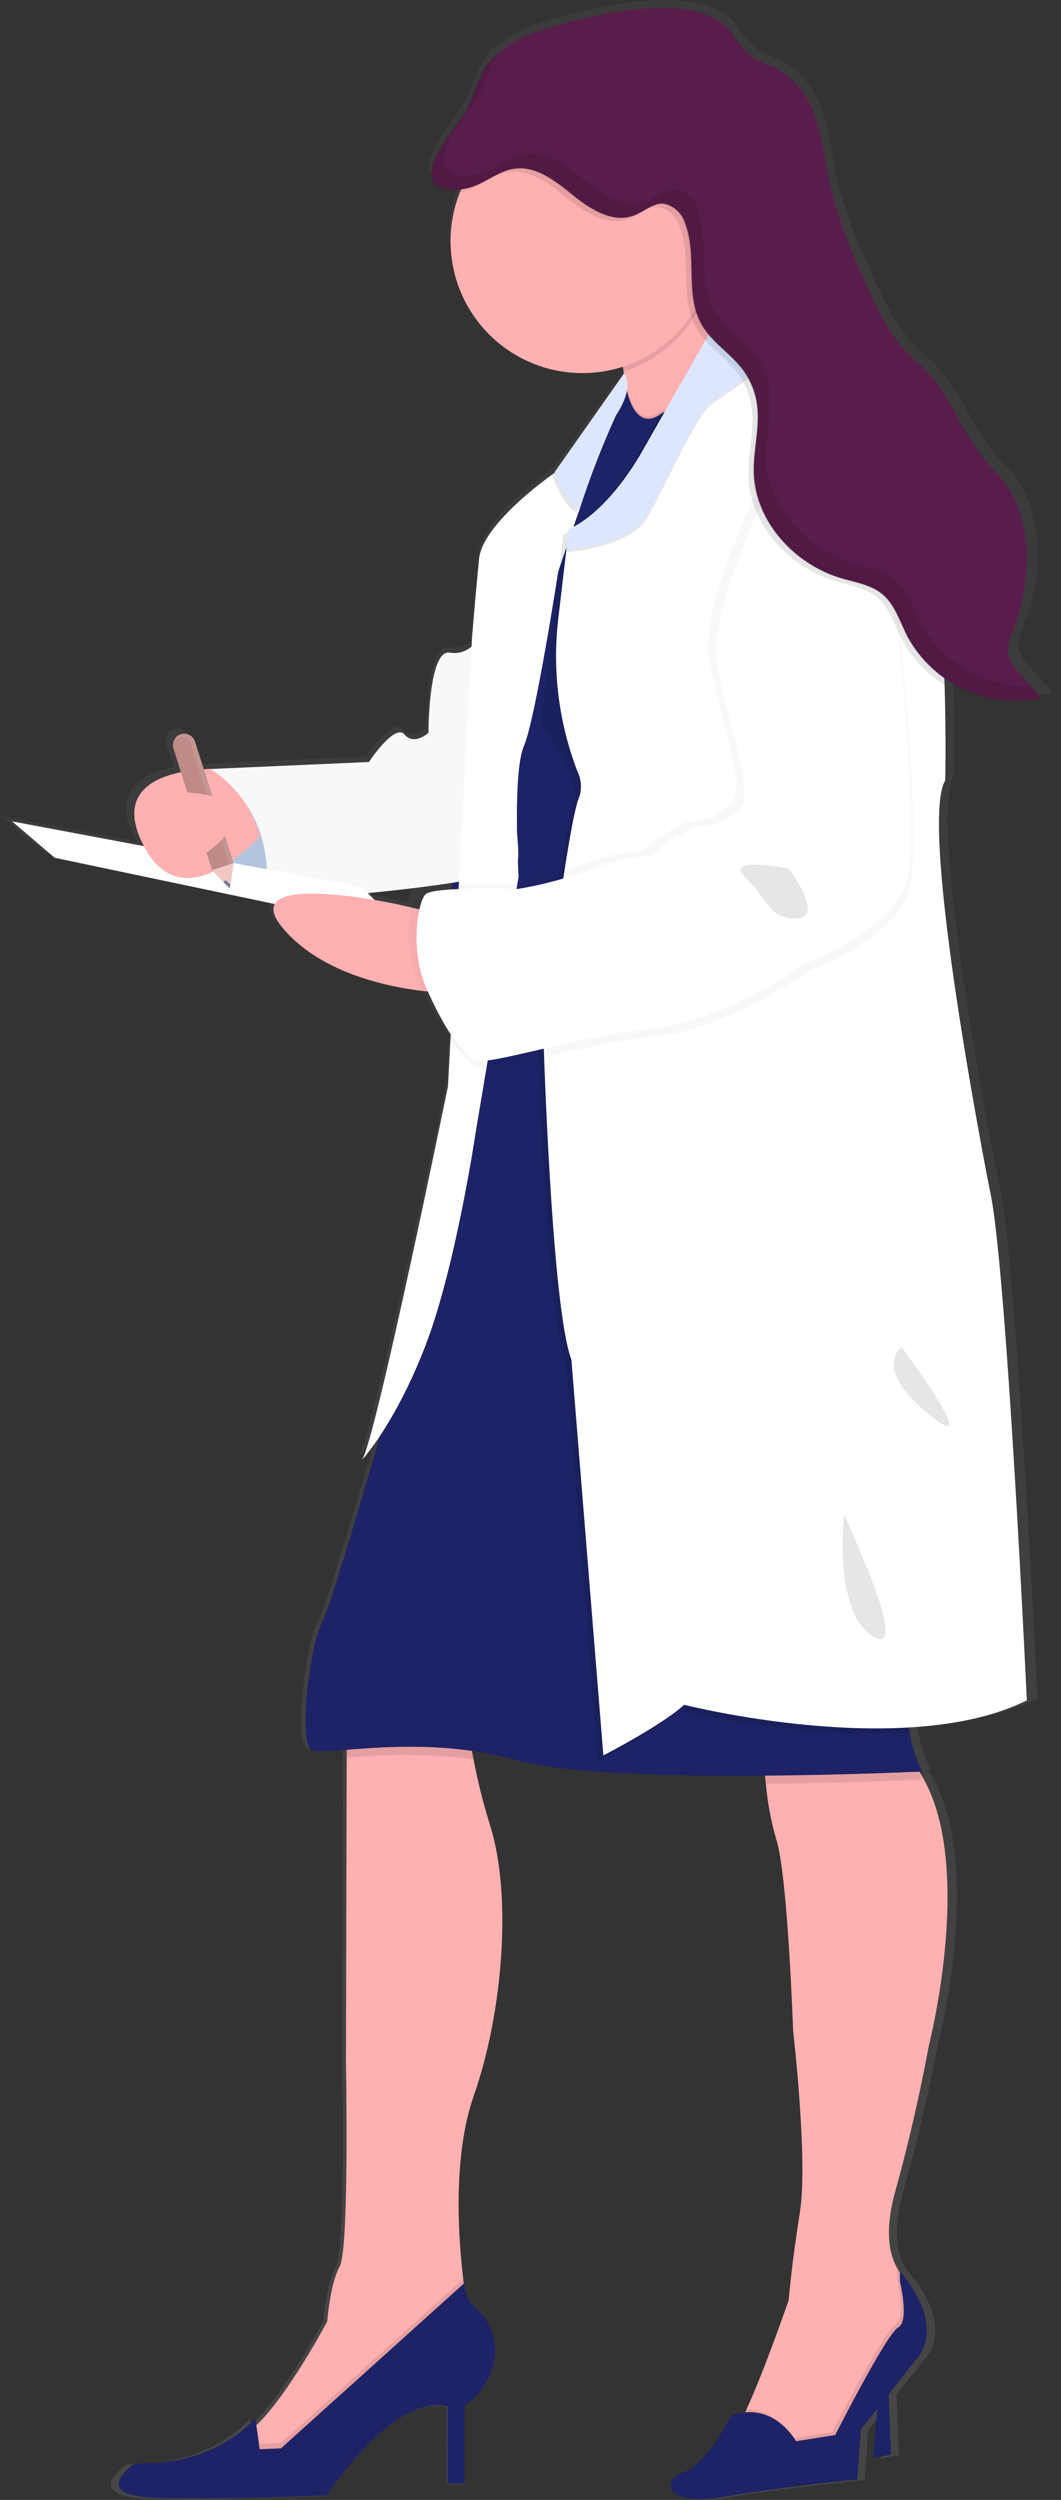 <svg width="90" height="212" viewBox="0 0 90 212" fill="none" xmlns="http://www.w3.org/2000/svg">
<rect x="0" y="0" width="90" height="212" fill="#333333" stroke="none"/>
<path opacity="0.1" d="M52.017 55.263H41.29V65.99H52.017V55.263Z" fill="#6C63FF"/>
<path opacity="0.1" d="M52.017 81.731H41.29V92.459H52.017V81.731Z" fill="#6C63FF"/>
<path opacity="0.1" d="M52.017 108.187H41.29V118.915H52.017V108.187Z" fill="#6C63FF"/>
<path opacity="0.1" d="M52.017 134.639H41.29V145.367H52.017V134.639Z" fill="#6C63FF"/>
<path d="M84.767 100.579C84.767 100.579 78.54 69.597 80.924 65.742C80.924 65.742 81.007 62.159 80.868 57.592V57.068C81.287 57.347 81.724 57.599 82.177 57.822C84.373 58.95 86.895 59.276 89.307 58.742L87.421 56.641C86.921 56.184 86.565 55.589 86.398 54.933C86.365 54.291 86.506 53.653 86.805 53.085C88.597 48.558 88.692 42.866 85.24 39.411C82.324 36.51 81.615 32.758 78.451 30.106C76.138 28.163 74.868 25.315 73.668 22.561C72.582 20.264 71.707 17.875 71.049 15.421C70.597 13.493 70.416 11.499 69.793 9.618C69.531 8.654 69.076 7.754 68.454 6.972C67.834 6.189 67.062 5.541 66.184 5.065C65.508 4.829 64.852 4.54 64.222 4.201C63.507 3.598 62.896 2.881 62.416 2.078C59.56 -1.694 49.998 0.527 45.472 2.059C44.242 2.444 43.102 3.076 42.123 3.914L42.164 3.846C42.198 3.79 42.24 3.733 42.277 3.68C41.781 4.081 41.354 4.559 41.01 5.095C40.453 6.199 39.957 7.332 39.525 8.49C38.861 9.829 35.168 13.567 36.755 15.072C36.867 15.173 36.994 15.255 37.133 15.313C37.729 15.561 38.385 15.627 39.019 15.502L38.951 15.667C38.409 16.995 38.131 18.416 38.133 19.85C38.146 21.337 38.451 22.807 39.032 24.175C39.613 25.543 40.458 26.785 41.518 27.827C42.58 28.869 43.835 29.691 45.214 30.248C46.592 30.806 48.067 31.085 49.554 31.072C50.74 31.073 51.919 30.891 53.05 30.532C53.077 30.675 53.099 30.819 53.126 30.962C53.131 31.018 53.14 31.073 53.152 31.128L52.952 31.407C52.942 31.39 52.931 31.373 52.918 31.359L46.996 39.635C46.091 40.272 40.878 44.044 40.584 46.872C40.275 49.969 39.966 53.594 39.966 53.594L39.924 54.371C39.666 54.587 39.363 54.745 39.037 54.832C38.711 54.92 38.37 54.936 38.038 54.88C36.19 54.578 36.19 61.669 36.19 61.669C36.19 61.669 34.96 62.801 34.117 61.82C33.274 60.839 31.04 64.162 31.04 64.162L17.046 64.766L16.725 64.785L15.97 62.45C15.889 62.204 15.714 62 15.484 61.881C15.252 61.764 14.985 61.741 14.737 61.82C14.68 61.84 14.625 61.864 14.572 61.892L14.519 61.922L14.421 61.99L14.372 62.035C14.345 62.061 14.32 62.089 14.296 62.118L14.251 62.171L14.228 62.194C14.141 62.314 14.083 62.453 14.059 62.6C14.036 62.747 14.047 62.897 14.092 63.039L14.741 65.042C12.04 65.585 9.279 67.114 11.531 71.333L0.117 69.224L3.809 72.325L22.872 76.259C22.624 76.712 22.79 77.368 23.574 78.292C26.969 82.279 33.155 83.361 35.644 83.641C36.302 85.11 37.123 86.501 38.093 87.786L37.878 91.758C37.878 91.758 31.577 122.031 30.421 123.567C31.004 122.907 31.537 122.204 32.017 121.466C30.187 127.684 27.631 136.199 26.96 137.474C25.882 139.511 24.881 147.754 26.111 148.28C27.105 148.414 28.114 148.403 29.105 148.246V148.928L29.037 174.8C29.037 174.8 29.347 190.668 28.498 192.181C27.649 193.693 27.42 196.865 27.42 196.865C27.42 196.865 24.025 203.123 21.336 205.638C21.318 205.658 21.297 205.676 21.276 205.691L21.193 205.103C21.193 205.103 17.959 209.184 10.808 208.954C10.808 208.954 6.505 211.753 12.887 211.904C19.269 212.055 27.42 211.677 27.42 211.677C27.42 211.677 33.112 203.002 37.88 204.133V210.707H39.34V204.027C40.016 203.581 40.596 203.003 41.043 202.327C41.489 201.651 41.794 200.891 41.939 200.093C42.064 199.271 41.972 198.431 41.673 197.655C41.374 196.879 40.878 196.194 40.234 195.669C39.945 195.407 39.713 195.088 39.552 194.733C39.392 194.377 39.306 193.992 39.302 193.602L39.25 193.647C39.241 193.51 39.224 193.375 39.201 193.24C38.787 189.846 38.258 182.841 40.113 177.658C42.652 170.552 43.421 160.655 41.572 154.762C40.975 152.879 40.485 150.964 40.105 149.025C40.059 148.777 40.022 148.546 39.98 148.327C41.244 148.498 42.495 148.75 43.726 149.082C48.008 150.262 57.373 150.481 65.37 150.417C65.388 150.636 65.411 150.866 65.438 151.096C65.58 152.696 65.878 154.279 66.328 155.822C67.331 158.84 67.791 172.143 67.791 172.143C67.791 172.143 69.085 183.082 68.38 187.533C68.003 190.007 67.625 192.493 67.411 194.99V195.038C67.411 195.038 65.291 201.073 63.74 204.352C63.702 204.434 63.657 204.517 63.623 204.6C63.21 204.638 62.803 204.728 62.412 204.868C62.412 204.868 60.334 209.013 58.267 209.703C56.2 210.393 56.882 212.649 61.571 211.819C66.259 210.989 73.339 210.31 73.339 210.31L73.644 206.082L75.085 204.279L74.707 208.499L76.243 208.198L76.039 203.064L78.396 200.114C78.396 200.114 81.244 197.58 77.011 192.593V192.702C76.966 192.631 76.928 192.555 76.876 192.483V192.461C76.174 191.375 75.616 189.348 76.638 185.754C78.486 179.259 79.561 173.364 79.561 173.364C79.561 173.364 83.687 157.571 78.727 150.099H78.946C78.438 149.048 78.079 147.932 77.879 146.783C77.853 146.647 77.831 146.507 77.811 146.364C81.332 146.263 84.799 145.478 88.022 144.056C88 144.025 86.232 106.547 84.767 100.579ZM38.173 74.44V74.516L37.419 74.554L38.173 74.44ZM35.586 74.798C35.461 74.826 35.345 74.884 35.246 74.964C34.922 75.423 34.718 75.957 34.654 76.514L33.477 76.25C33.477 76.25 32.648 76.073 31.463 75.873L30.901 75.307C32.447 75.176 34.054 74.987 35.586 74.798Z" fill="url(#paint0_linear)"/>
<path d="M74.524 203.104L74.076 208.449L75.58 208.147L75.354 202.35L74.524 203.104Z" fill="#1D2366"/>
<path d="M40.188 177.726C38.374 182.894 38.887 189.868 39.294 193.255C39.445 194.508 39.585 195.27 39.585 195.27C39.585 195.27 36.873 201.448 36.646 201.682C36.42 201.916 28.665 206.65 28.665 206.65L23.245 209.814C23.245 209.814 17.746 207.404 20.382 206.574C20.92 206.358 21.406 206.028 21.804 205.605C24.445 203.096 27.76 196.862 27.76 196.862C27.76 196.862 27.987 193.697 28.817 192.192C29.646 190.687 29.345 174.872 29.345 174.872L29.409 149.087V145.729L39.725 145.804C39.789 146.945 39.939 148.079 40.17 149.198C40.54 151.131 41.02 153.041 41.607 154.919C43.424 160.797 42.67 170.643 40.188 177.726Z" fill="#FFB0B1"/>
<path opacity="0.1" d="M39.578 195.261C39.578 195.261 36.866 201.44 36.64 201.674C36.413 201.907 28.658 206.641 28.658 206.641L23.238 209.806C23.238 209.806 17.739 207.396 20.376 206.566C20.914 206.35 21.4 206.019 21.797 205.597L22.031 207.245L23.839 207.17L39.304 193.255C39.438 194.499 39.578 195.261 39.578 195.261Z" fill="black"/>
<path d="M39.387 193.613L23.835 207.625L22.028 207.7L21.651 205.06C21.651 205.06 18.49 209.122 11.467 208.899C11.467 208.899 7.25 211.687 13.5 211.837C19.749 211.988 27.731 211.611 27.731 211.611C27.731 211.611 33.306 202.936 37.971 204.066V210.616H39.405V204.004C40.072 203.556 40.64 202.977 41.077 202.302C41.514 201.628 41.81 200.873 41.947 200.081C42.071 199.266 41.983 198.432 41.692 197.661C41.401 196.889 40.916 196.205 40.284 195.675C40.002 195.411 39.777 195.092 39.623 194.737C39.468 194.382 39.389 194 39.387 193.613Z" fill="#1D2366"/>
<path d="M75.956 185.783C74.953 189.366 75.499 191.384 76.185 192.467V192.489C77.066 193.825 77.678 195.32 77.989 196.891L78.049 197.23L70.973 207.547L67.133 209.056C67.133 209.056 60.959 206.947 62.087 206.344C62.631 205.764 63.049 205.079 63.316 204.33C64.825 201.068 66.907 195.044 66.907 195.044V194.995C67.125 192.508 67.472 190.032 67.857 187.565C68.548 183.125 67.277 172.227 67.277 172.227C67.277 172.227 66.824 158.977 65.843 155.963C65.401 154.431 65.106 152.86 64.965 151.271C64.761 149.385 64.716 147.831 64.716 147.831C64.716 147.831 68.778 142.173 76.235 148.284C76.831 148.771 77.355 149.34 77.793 149.974C82.942 157.299 78.796 173.437 78.796 173.437C78.796 173.437 77.762 179.307 75.956 185.783Z" fill="#FFB0B1"/>
<path opacity="0.1" d="M78.053 197.222L70.977 207.539L67.137 209.048C67.137 209.048 60.962 206.939 62.09 206.336C62.635 205.756 63.053 205.071 63.319 204.322C65.934 204.299 67.287 206.788 67.287 206.788L70.599 206.26C70.599 206.26 74.966 197.675 75.947 197.151C76.928 196.627 76.098 193.232 76.098 193.232V192.368C76.125 192.398 76.147 192.432 76.181 192.463V192.485C77.061 193.822 77.674 195.316 77.984 196.887L78.053 197.222Z" fill="black"/>
<path d="M67.525 207.021C67.525 207.021 65.639 203.559 62.026 204.837C62.026 204.837 59.994 208.983 57.964 209.659C55.934 210.334 56.608 212.593 61.203 211.767C65.798 210.941 72.722 210.258 72.722 210.258L73.024 206.037L77.694 200.089C77.694 200.089 80.478 197.565 76.336 192.597V193.461C76.336 193.461 77.165 196.856 76.185 197.38C75.205 197.904 70.851 206.493 70.851 206.493L67.525 207.021Z" fill="#1D2366"/>
<path opacity="0.1" d="M39.737 145.789C39.802 146.929 39.951 148.064 40.183 149.184C36.608 148.738 32.994 148.7 29.41 149.074V145.713L39.737 145.789Z" fill="black"/>
<path opacity="0.1" d="M78.217 150.916C78.217 150.916 72.182 151.21 64.985 151.27C64.781 149.383 64.736 147.83 64.736 147.83C64.736 147.83 68.799 142.172 76.255 148.282C76.852 148.77 77.376 149.339 77.813 149.972C77.93 150.294 78.065 150.609 78.217 150.916Z" fill="black"/>
<path d="M78.209 150.227C78.209 150.227 51.776 151.505 43.719 149.246C35.663 146.987 27.677 148.944 26.474 148.417C25.271 147.889 26.248 139.681 27.303 137.648C28.359 135.615 34.153 115.054 34.153 115.054L39.728 85.988L45.6 84.369L46.015 84.252L56.248 81.433L63.747 79.361C63.747 79.361 78.657 137.573 77.378 141.865C76.914 143.509 76.84 145.238 77.159 146.916C77.355 148.063 77.708 149.177 78.209 150.227Z" fill="#1D2366"/>
<path d="M20.293 66.123C20.293 66.123 15.013 71.78 19.011 74.934C23.009 78.088 25.637 75.236 25.637 75.236L20.293 66.123Z" fill="#C7DAF5"/>
<path opacity="0.1" d="M20.293 66.123C20.293 66.123 15.013 71.78 19.011 74.934C23.009 78.088 25.637 75.236 25.637 75.236L20.293 66.123Z" fill="black"/>
<path d="M62.957 28.924C62.957 28.924 62.339 29.512 61.407 30.38C60.08 31.623 58.114 33.435 56.372 34.955C53.957 37.056 51.966 38.599 52.679 37.282C53.392 35.966 53.259 33.673 52.901 31.526C52.875 31.383 52.852 31.239 52.826 31.1C52.532 29.524 52.143 27.967 51.66 26.438C53.543 23.98 55.566 21.633 57.718 19.408C58.522 18.654 59.084 18.345 59.118 18.869C59.37 20.217 59.781 21.531 60.34 22.783C60.359 22.837 60.377 22.885 60.4 22.938C60.837 24.069 61.332 25.231 61.766 26.234C62.429 27.777 62.957 28.924 62.957 28.924Z" fill="#FFB0B1"/>
<path opacity="0.1" d="M60.409 22.942C60.043 24.913 59.153 26.751 57.834 28.261C56.515 29.771 54.815 30.899 52.91 31.527C52.609 29.805 52.194 28.105 51.666 26.439C51.666 26.439 59.011 16.953 59.123 18.873C59.389 20.275 59.82 21.641 60.409 22.942Z" fill="black"/>
<path opacity="0.1" d="M52.176 34.061L53.126 32.722C53.126 32.722 53.757 36.562 56.072 34.869C58.388 33.176 58.501 47.614 58.501 47.614L56.014 84.779L38.052 83.701L38.561 65.743L40.594 56.69L45.622 43.53L48.614 39.181L52.176 34.061Z" fill="black"/>
<path d="M58.505 47.844L56.242 81.448L56.005 85.009L45.99 84.41L45.613 84.387L38.068 83.935L38.578 65.973L40.611 56.92L45.639 43.76L48.631 39.411L52.191 34.271L53.142 32.935C53.142 32.935 53.773 36.775 56.088 35.082L56.137 35.048C58.4 33.613 58.505 47.844 58.505 47.844Z" fill="#1D2366"/>
<path d="M40.863 53.765C40.863 53.765 39.962 55.651 38.151 55.346C36.341 55.04 36.345 62.135 36.345 62.135C36.345 62.135 35.141 63.267 34.312 62.286C33.483 61.305 31.294 64.62 31.294 64.62L17.587 65.224C17.587 65.224 23.686 68.011 22.49 76.446C22.49 76.446 43.198 75.163 43.88 73.206C44.563 71.248 40.863 53.765 40.863 53.765Z" fill="white"/>
<path opacity="0.03" d="M40.863 53.765C40.863 53.765 39.962 55.651 38.151 55.346C36.341 55.04 36.345 62.135 36.345 62.135C36.345 62.135 35.141 63.267 34.312 62.286C33.483 61.305 31.294 64.62 31.294 64.62L17.587 65.224C17.587 65.224 23.686 68.011 22.49 76.446C22.49 76.446 43.198 75.163 43.88 73.206C44.563 71.248 40.863 53.765 40.863 53.765Z" fill="black"/>
<path d="M1.028 69.656L4.642 72.742L34.391 78.992L30.702 75.228L1.028 69.656Z" fill="white"/>
<path d="M52.237 35.241C51.058 37.844 50.027 40.511 49.148 43.23C48.163 46.04 47.342 48.511 47.342 48.511C47.342 48.511 45.422 61.011 44.44 63.268C43.457 65.526 43.99 74.339 43.99 74.339L40.337 96.101C40.337 96.101 38.678 107.322 36.123 114.025C33.599 120.622 30.79 123.715 30.703 123.813C31.834 122.282 37.998 92.129 37.998 92.129L40.038 54.099C40.038 54.099 40.336 50.486 40.638 47.397C40.939 44.308 47.05 40.091 47.05 40.091L52.942 31.718C53.534 32.506 53.138 33.887 52.237 35.241Z" fill="white"/>
<path d="M36.863 84.122C36.863 84.122 28.187 83.745 23.985 78.698C19.784 73.652 33.698 76.684 33.698 76.684L37.315 77.513L36.863 84.122Z" fill="#FFB0B1"/>
<path opacity="0.1" d="M77.386 141.874C76.922 143.518 76.846 145.246 77.167 146.924C67.703 147.596 57.58 145.038 57.58 145.038C55.694 146.774 50.726 149.33 50.726 149.33L48.02 115.76C46.289 111.234 45.61 87.52 45.61 87.52C45.61 87.52 45.764 86.276 45.987 84.419C45.983 84.372 45.99 84.325 46.006 84.28C46.681 79.086 48.02 69.336 48.676 68.019C49.582 66.208 45.893 61.391 45.893 61.391L47.572 47.076L47.776 45.349C51.314 43.769 54.026 38.722 54.026 38.722L56.108 35.074C58.372 33.622 58.489 47.853 58.489 47.853L56.225 81.457L63.723 79.384C63.723 79.384 78.665 137.583 77.386 141.874Z" fill="black"/>
<path d="M87.101 144.193C76.785 149.315 58.034 144.571 58.034 144.571C56.148 146.306 51.181 148.863 51.181 148.863L48.469 115.292C46.741 110.766 46.065 87.052 46.065 87.052C46.065 87.052 48.245 69.358 49.15 67.551C49.37 66.837 49.307 66.065 48.973 65.396C47.434 61.375 46.867 57.046 47.321 52.764L48.045 46.612L48.245 44.888C51.787 43.304 54.499 38.256 54.499 38.256L56.385 34.952L59.855 28.864L61.5 25.982L61.779 26.231L63.911 28.162L66.174 30.048C69.127 32.535 74.231 36.92 76.864 39.602C79.18 41.963 79.911 51.148 80.123 58.062C80.262 62.614 80.179 66.183 80.179 66.183C77.844 70.026 83.951 100.884 83.951 100.884C85.369 106.851 87.101 144.193 87.101 144.193Z" fill="white"/>
<path opacity="0.03" d="M67.296 38.188C67.296 38.188 60.216 51.664 61.038 56.787C61.86 61.91 64.199 67.707 63.071 69.058C62.684 69.571 62.183 69.988 61.608 70.276C61.032 70.563 60.398 70.714 59.755 70.716C58.623 70.791 55.609 72.9 55.609 73.126C55.609 73.352 52.822 73.352 50.328 74.409C48.328 75.16 46.261 75.716 44.153 76.067C44.153 76.067 36.986 75.84 36.319 76.519C35.651 77.198 34.965 81.261 36.394 84.501C37.824 87.741 39.412 90.159 40.611 90.601C41.81 91.043 49.423 88.492 55.597 87.889C61.771 87.285 68.474 82.393 68.474 82.393C68.474 82.393 75.853 79.752 77.15 75.313C78.446 70.874 75.569 46.473 75.569 46.473C75.569 46.473 73.395 35.099 67.296 38.188Z" fill="black"/>
<path opacity="0.03" d="M66.392 37.049C66.392 37.049 59.313 50.529 60.143 55.648C60.973 60.767 63.304 66.568 62.172 67.926C61.786 68.44 61.286 68.858 60.712 69.146C60.137 69.433 59.503 69.583 58.86 69.584C57.728 69.66 54.715 71.768 54.715 71.994C54.715 72.221 51.927 72.221 49.434 73.273C47.434 74.023 45.366 74.578 43.259 74.931C43.259 74.931 36.093 74.705 35.429 75.384C34.764 76.063 34.071 80.129 35.504 83.365C36.938 86.602 38.522 89.023 39.721 89.465C40.92 89.907 48.532 87.356 54.706 86.756C60.881 86.156 67.584 81.257 67.584 81.257C67.584 81.257 74.963 78.616 76.24 74.181C77.518 69.745 74.66 45.337 74.66 45.337C74.66 45.337 72.492 33.963 66.392 37.049Z" fill="black"/>
<path d="M67.067 37.51C67.067 37.51 59.987 50.99 60.816 56.109C61.645 61.228 63.977 67.029 62.849 68.379C62.463 68.894 61.963 69.312 61.386 69.6C60.811 69.888 60.176 70.038 59.533 70.038C58.401 70.113 55.387 72.222 55.387 72.442C55.387 72.663 52.604 72.668 50.107 73.725C48.107 74.477 46.039 75.031 43.932 75.383C43.932 75.383 36.765 75.156 36.098 75.835C35.43 76.514 34.744 80.58 36.173 83.817C37.602 87.054 39.191 89.475 40.39 89.916C41.589 90.357 49.201 87.807 55.376 87.204C61.551 86.6 68.254 81.708 68.254 81.708C68.254 81.708 75.633 79.067 76.929 74.628C78.226 70.189 75.367 45.788 75.367 45.788C75.367 45.788 73.162 34.439 67.067 37.51Z" fill="white"/>
<path opacity="0.1" d="M66.919 73.659C66.919 73.659 61.261 72.528 63.231 74.414C65.2 76.3 65.188 77.952 67.598 77.876C70.008 77.8 66.919 73.659 66.919 73.659Z" fill="black"/>
<path opacity="0.1" d="M76.481 114.237C76.481 114.237 73.924 115.968 78.816 119.958C83.707 123.947 76.481 114.237 76.481 114.237Z" fill="black"/>
<path opacity="0.1" d="M71.591 128.468C71.591 128.695 70.686 136.767 74.073 138.785C77.461 140.803 71.591 128.468 71.591 128.468Z" fill="black"/>
<path d="M17.82 65.206C15.089 65.3 9.191 66.134 12.25 71.838C14.954 76.889 19.498 73.513 22.057 70.952C21.433 68.565 19.916 66.508 17.82 65.206Z" fill="#FFB0B1"/>
<path d="M22.09 70.909L22.204 70.791L22.09 70.909Z" fill="#FFB0B1"/>
<path opacity="0.1" d="M66.163 30.282C63.266 32.262 60.837 33.93 60.359 34.28C59.062 35.242 56.588 40.889 54.992 43.77C53.721 46.091 49.591 46.686 48.033 46.833L48.233 45.109C51.774 43.525 54.486 38.476 54.486 38.476L61.487 26.206L63.897 28.397L66.163 30.282Z" fill="black"/>
<path d="M66.163 30.055C63.266 32.036 60.837 33.703 60.359 34.057C59.062 35.015 56.588 40.662 54.992 43.544C53.721 45.865 49.591 46.459 48.033 46.606L48.233 44.883C51.774 43.298 54.486 38.25 54.486 38.25L61.487 25.98L63.897 28.163C63.897 28.163 64.805 28.909 66.163 30.055Z" fill="#DCE7FF"/>
<path d="M60.592 20.452C60.592 22.737 59.893 24.966 58.589 26.842C57.285 28.717 55.437 30.149 53.295 30.943C51.154 31.738 48.82 31.858 46.608 31.287C44.396 30.715 42.411 29.481 40.922 27.749C39.432 26.017 38.509 23.87 38.276 21.597C38.042 19.325 38.51 17.035 39.616 15.037C40.722 13.038 42.414 11.425 44.464 10.417C46.514 9.408 48.822 9.05 51.082 9.393C53.729 9.79 56.146 11.126 57.892 13.155C59.637 15.185 60.596 17.775 60.592 20.452Z" fill="#FFB0B1"/>
<path opacity="0.1" d="M80.11 58.078C78.579 57.135 77.331 55.795 76.5 54.2C75.87 52.956 75.451 51.518 74.376 50.635C73.407 49.843 72.113 49.651 70.906 49.296C66.938 48.123 63.61 44.501 63.486 40.367C63.426 38.422 64.033 36.479 63.758 34.551C63.602 33.46 63.169 32.428 62.499 31.553C62.166 31.134 61.802 30.742 61.408 30.38C60.88 29.882 60.326 29.399 59.843 28.871C59.539 28.543 59.274 28.181 59.051 27.793C58.872 27.476 58.726 27.14 58.617 26.793C57.862 24.485 58.549 21.746 57.72 19.414L57.674 19.286C57.557 18.856 57.324 18.468 56.999 18.164C56.675 17.86 56.273 17.651 55.837 17.562C54.951 17.498 54.193 18.233 53.35 18.562C51.581 19.248 49.672 18.079 48.198 16.887C46.724 15.695 45.059 14.334 43.184 14.597C41.941 14.774 40.962 15.619 39.82 16.057C39.562 16.157 39.296 16.234 39.024 16.287C39.991 13.874 41.768 11.874 44.05 10.629C46.332 9.384 48.975 8.973 51.527 9.467C54.079 9.96 56.38 11.326 58.033 13.332C59.687 15.337 60.59 17.855 60.589 20.455C60.589 21.239 60.506 22.022 60.34 22.789C60.358 22.842 60.377 22.891 60.4 22.944C60.837 24.075 61.332 25.237 61.766 26.24L63.897 28.171L66.16 30.057C69.113 32.544 74.217 36.929 76.849 39.611C79.167 41.983 79.891 51.166 80.11 58.078Z" fill="black"/>
<path d="M39.687 9.166C40.227 8.069 40.494 6.839 41.139 5.798C42.186 4.323 43.7 3.245 45.435 2.739C49.867 1.211 59.232 -1.007 62.031 2.739C62.497 3.538 63.096 4.252 63.801 4.851C64.417 5.19 65.059 5.479 65.721 5.715C66.584 6.193 67.341 6.841 67.947 7.618C68.554 8.396 68.997 9.288 69.251 10.241C69.859 12.105 70.04 14.104 70.485 16.023C71.127 18.467 71.985 20.849 73.05 23.141C74.223 25.877 75.468 28.72 77.731 30.655C80.82 33.295 81.502 37.033 84.369 39.93C87.764 43.369 87.655 49.05 85.905 53.554C85.617 54.123 85.48 54.757 85.505 55.394C85.674 56.044 86.02 56.635 86.505 57.099L88.361 59.193C86.147 59.672 83.837 59.419 81.78 58.47C79.723 57.522 78.031 55.93 76.958 53.934C76.328 52.691 75.909 51.257 74.831 50.369C73.865 49.578 72.567 49.389 71.364 49.034C67.396 47.857 64.068 44.232 63.945 40.098C63.885 38.155 64.492 36.213 64.217 34.289C64.064 33.191 63.629 32.151 62.953 31.271C61.916 29.918 60.351 29.008 59.506 27.499C58.077 24.975 59.163 21.696 58.133 18.989C58.016 18.56 57.783 18.172 57.458 17.868C57.134 17.563 56.732 17.355 56.296 17.266C55.41 17.202 54.651 17.937 53.803 18.266C52.038 18.952 50.129 17.786 48.654 16.591C47.179 15.395 45.516 14.037 43.637 14.305C42.394 14.478 41.42 15.323 40.276 15.765C39.431 16.089 37.718 16.38 36.98 15.667C35.416 14.232 39.034 10.51 39.687 9.166Z" fill="#591D4B"/>
<path opacity="0.1" d="M78.014 52.692C77.38 51.448 76.965 50.014 75.886 49.131C74.921 48.339 73.624 48.147 72.417 47.792C68.453 46.619 65.126 42.994 64.997 38.86C64.938 36.918 65.544 34.971 65.272 33.047C65.114 31.956 64.679 30.924 64.009 30.049C62.968 28.695 61.402 27.785 60.562 26.277C59.132 23.758 60.218 20.479 59.185 17.767C59.068 17.339 58.835 16.952 58.51 16.648C58.187 16.344 57.787 16.135 57.352 16.044C56.469 15.976 55.704 16.719 54.859 17.047C53.094 17.733 51.181 16.564 49.711 15.372C48.24 14.18 46.568 12.819 44.694 13.083C43.45 13.261 42.472 14.105 41.333 14.543C40.488 14.867 38.772 15.162 38.032 14.449C36.478 12.94 40.096 9.225 40.745 7.89C41.173 6.743 41.658 5.619 42.201 4.521C42.235 4.465 42.273 4.408 42.31 4.355C41.824 4.757 41.404 5.232 41.067 5.765C40.527 6.863 40.042 7.987 39.615 9.133C38.962 10.469 35.345 14.196 36.903 15.693C37.657 16.409 39.355 16.116 40.199 15.791C41.331 15.35 42.319 14.505 43.56 14.331C45.446 14.063 47.106 15.425 48.577 16.617C50.049 17.809 51.971 18.978 53.73 18.291C54.575 17.96 55.314 17.224 56.217 17.292C56.653 17.381 57.055 17.589 57.38 17.893C57.704 18.198 57.938 18.586 58.054 19.015C59.084 21.724 57.998 25.001 59.427 27.525C60.272 29.007 61.838 29.935 62.875 31.296C63.55 32.176 63.985 33.216 64.138 34.314C64.413 36.238 63.807 38.18 63.866 40.123C63.991 44.268 67.318 47.881 71.286 49.059C72.481 49.413 73.786 49.602 74.752 50.394C75.835 51.281 76.261 52.716 76.88 53.959C77.952 55.955 79.644 57.547 81.701 58.495C83.758 59.444 86.068 59.697 88.282 59.217L87.407 58.229C85.485 58.249 83.594 57.744 81.939 56.768C80.284 55.792 78.927 54.383 78.014 52.692Z" fill="black"/>
<path opacity="0.1" d="M52.009 35.468C50.83 38.072 49.799 40.739 48.92 43.457C47.815 43.027 46.812 40.285 46.812 40.285L52.703 31.904C53.306 32.732 52.911 34.109 52.009 35.468Z" fill="black"/>
<path d="M52.23 35.237C51.05 37.84 50.019 40.507 49.141 43.226C48.036 42.8 47.033 40.054 47.033 40.054L52.924 31.68C53.528 32.506 53.131 33.887 52.23 35.237Z" fill="#DCE7FF"/>
<path d="M17.979 73.775L14.712 63.474C14.673 63.354 14.659 63.226 14.67 63.1C14.68 62.974 14.715 62.85 14.773 62.739C14.831 62.626 14.912 62.526 15.008 62.444C15.105 62.362 15.218 62.301 15.338 62.263C15.581 62.186 15.845 62.21 16.071 62.327C16.296 62.444 16.467 62.647 16.545 62.889L19.812 73.178L19.488 75.334L17.979 73.775Z" fill="#BE8B87"/>
<path opacity="0.1" d="M15.015 62.578C15.259 62.501 15.523 62.523 15.75 62.641C15.977 62.758 16.148 62.961 16.226 63.204L19.492 73.493L19.243 75.108L19.481 75.356L19.805 73.201L16.521 62.911C16.443 62.669 16.272 62.467 16.046 62.35C15.82 62.233 15.556 62.21 15.313 62.285C15.11 62.351 14.933 62.484 14.812 62.662C14.877 62.628 14.945 62.6 15.015 62.578Z" fill="white"/>
<path d="M17.979 73.784L19.812 73.203L19.545 74.968L19.488 75.356L18.953 74.798L17.979 73.784Z" fill="#EFC8C4"/>
<path d="M18.944 74.79C18.976 74.75 19.015 74.716 19.061 74.692C19.088 74.676 19.118 74.667 19.15 74.667C19.18 74.667 19.212 74.676 19.238 74.692C19.263 74.724 19.285 74.758 19.302 74.794C19.327 74.836 19.361 74.871 19.401 74.898C19.442 74.924 19.488 74.942 19.536 74.948L19.48 75.326L18.944 74.79Z" fill="#727A9C"/>
<path d="M14.685 67.141C14.685 67.141 21.234 67.104 19.694 69.891C19.307 70.671 18.751 71.356 18.068 71.897C17.384 72.436 16.59 72.819 15.741 73.014L14.685 67.141Z" fill="#FFB0B1"/>
<defs>
<linearGradient id="paint0_linear" x1="44.711" y1="212" x2="44.711" y2="2.52723e-05" gradientUnits="userSpaceOnUse">
<stop stop-color="#808080" stop-opacity="0.251"/>
<stop offset="0.54" stop-color="#808080" stop-opacity="0.122"/>
<stop offset="1" stop-color="#808080" stop-opacity="0.102"/>
</linearGradient>
</defs>
</svg>
